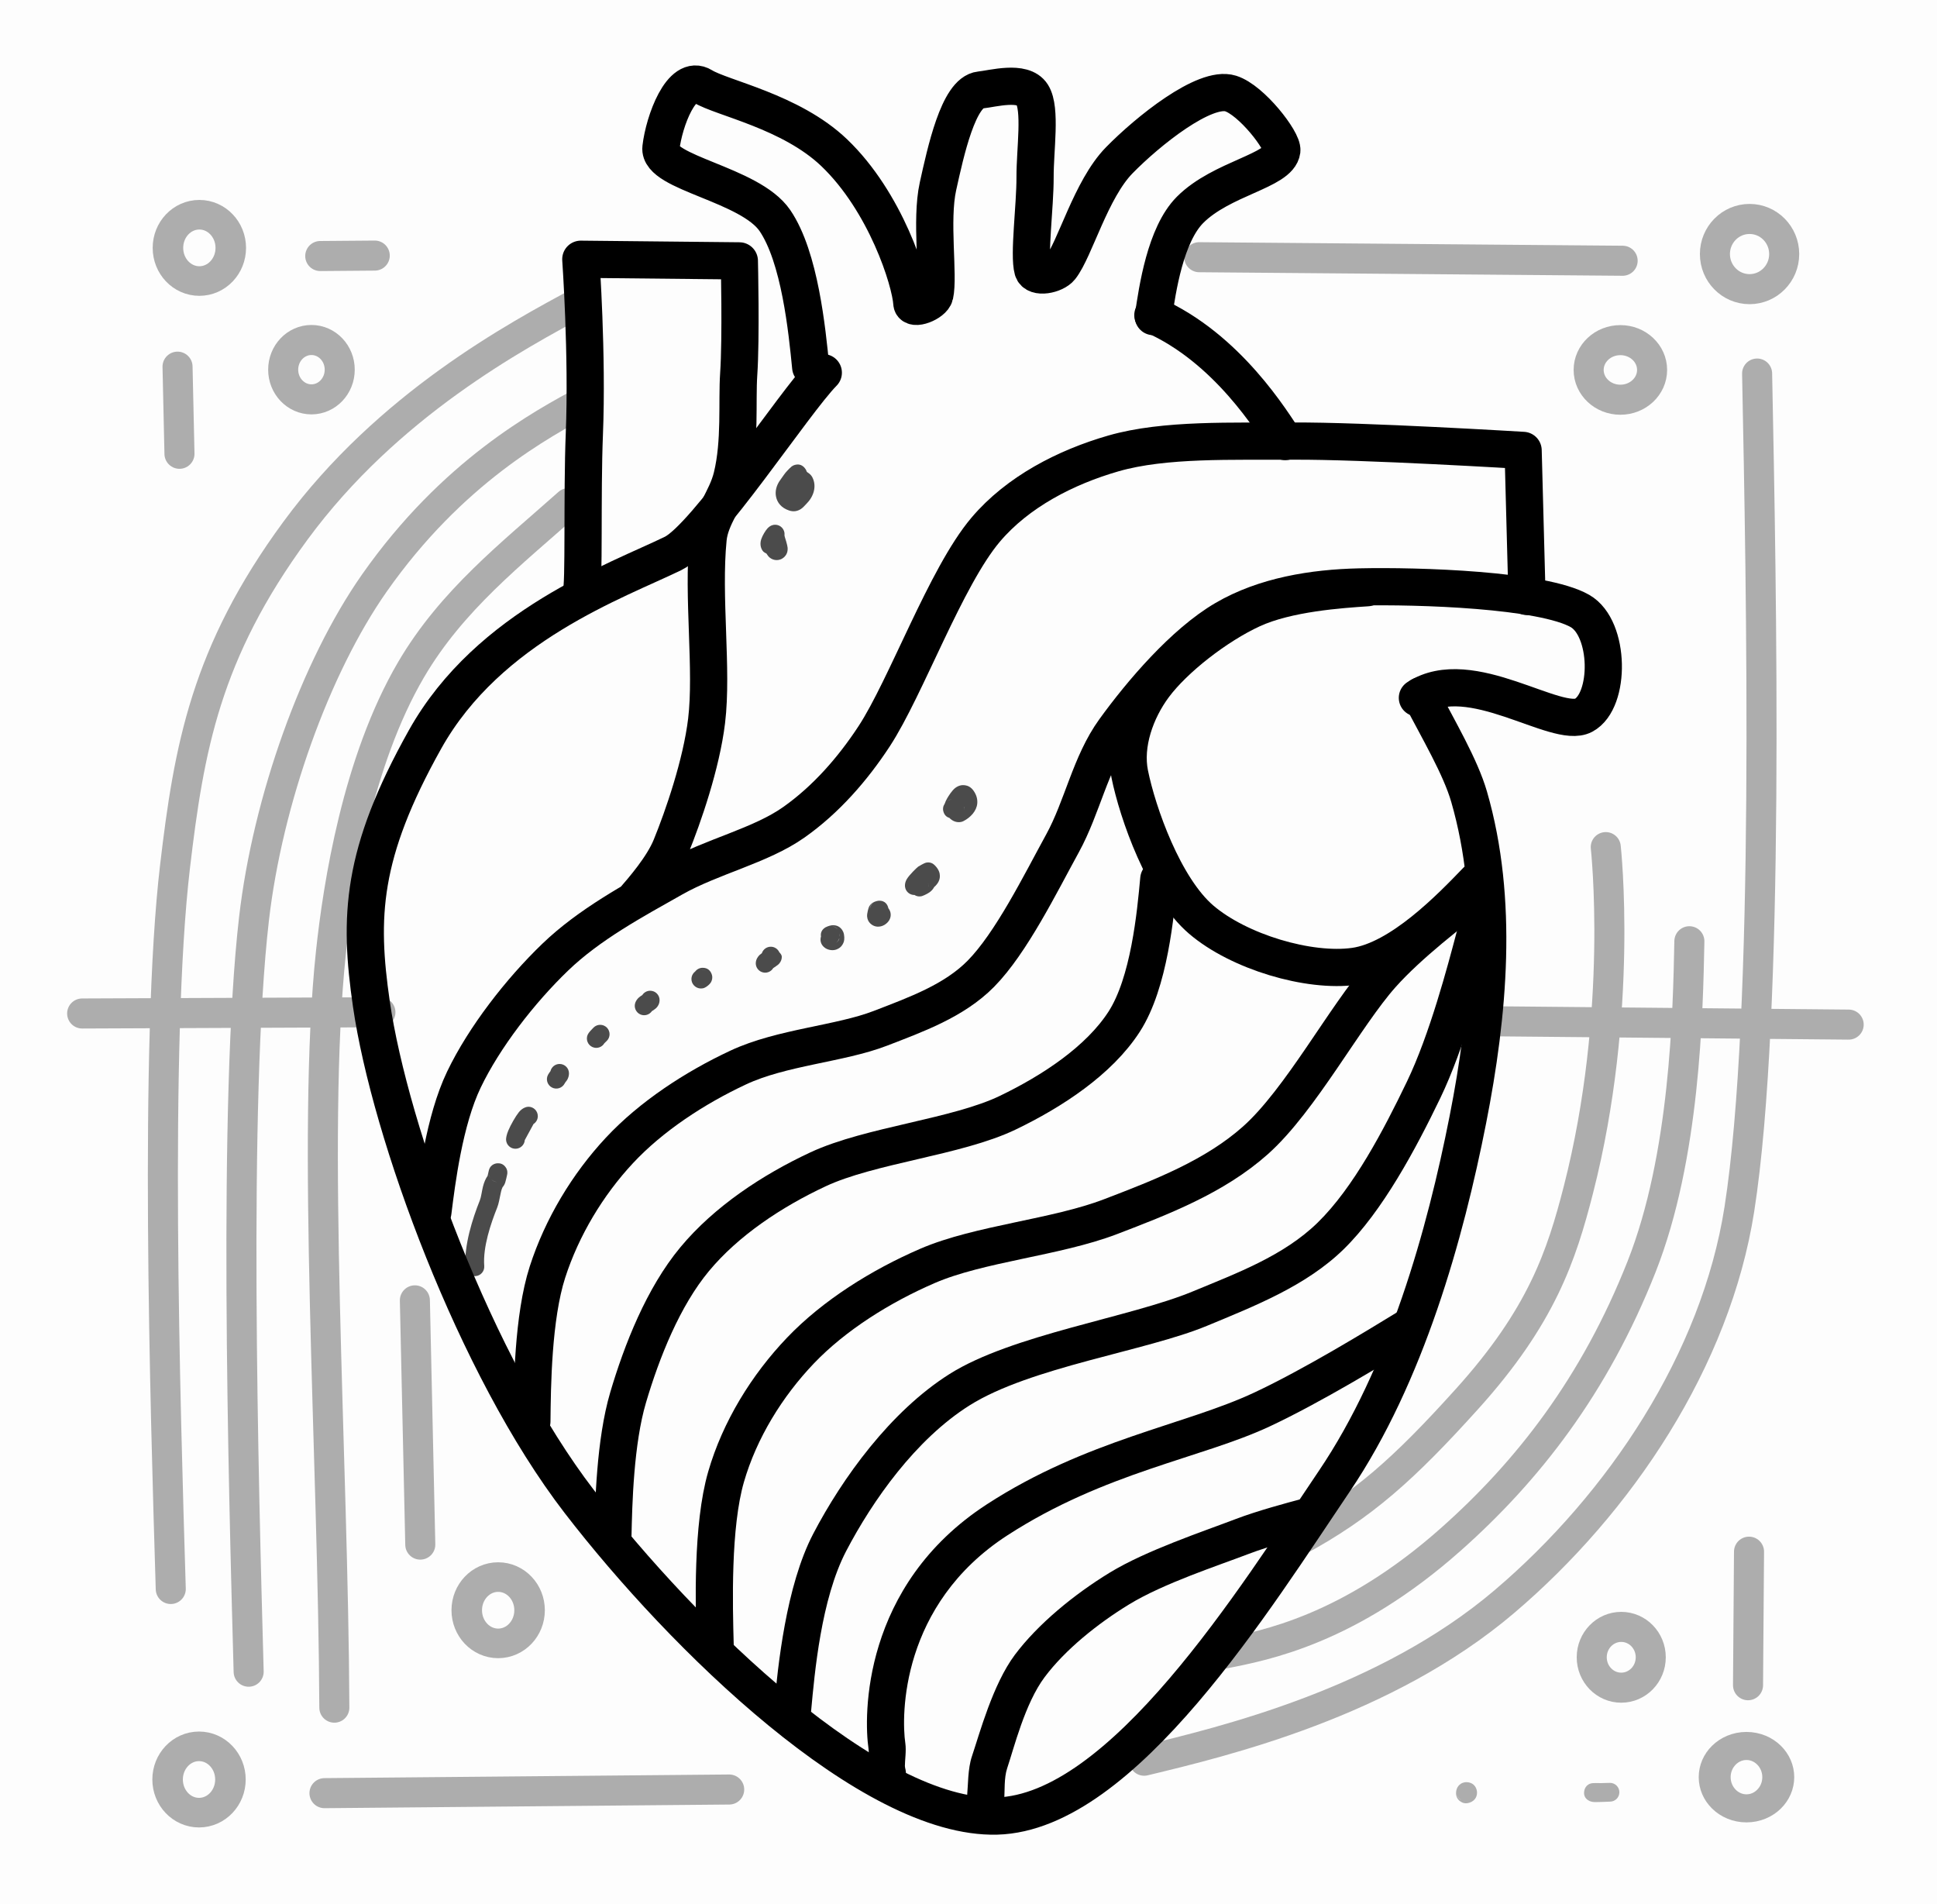 <?xml version="1.0" encoding="UTF-8" standalone="no"?>
<!-- Created with Inkscape (http://www.inkscape.org/) -->

<svg
   width="135.322mm"
   height="133.015mm"
   viewBox="0 0 135.322 133.015"
   version="1.1"
   id="svg1"
   xml:space="preserve"
   inkscape:version="1.3.2 (091e20e, 2023-11-25, custom)"
   sodipodi:docname="favicon.svg"
   xmlns:inkscape="http://www.inkscape.org/namespaces/inkscape"
   xmlns:sodipodi="http://sodipodi.sourceforge.net/DTD/sodipodi-0.dtd"
   xmlns="http://www.w3.org/2000/svg"
   xmlns:svg="http://www.w3.org/2000/svg"><sodipodi:namedview
     id="namedview1"
     pagecolor="#ffffff"
     bordercolor="#666666"
     borderopacity="1.0"
     inkscape:showpageshadow="2"
     inkscape:pageopacity="0.0"
     inkscape:pagecheckerboard="0"
     inkscape:deskcolor="#d1d1d1"
     inkscape:document-units="mm"
     inkscape:zoom="0.74029882"
     inkscape:cx="126.97575"
     inkscape:cy="234.36482"
     inkscape:window-width="1920"
     inkscape:window-height="1009"
     inkscape:window-x="-8"
     inkscape:window-y="-8"
     inkscape:window-maximized="1"
     inkscape:current-layer="layer1" /><defs
     id="defs1" /><g
     inkscape:label="Layer 1"
     inkscape:groupmode="layer"
     id="layer1"
     transform="translate(-241.664,-86.097)"><rect
       style="fill:#fdfdfd;fill-opacity:1;stroke:none;stroke-width:2.151"
       id="rect2"
       width="135.322"
       height="133.015"
       x="241.664"
       y="86.097"
       inkscape:export-filename="favicon.png"
       inkscape:export-xdpi="600"
       inkscape:export-ydpi="600" /><g
       style="clip-rule:evenodd;fill-rule:evenodd;stroke-linecap:round;stroke-linejoin:round;stroke-miterlimit:1.5"
       id="g2"
       transform="matrix(0.082,0,0,0.082,239.44,82.788)"><g
         transform="matrix(1.3,0,0,1.3,-284.199,-205.825)"
         id="g47-8">
        <g
   id="g12-4">
            <path
   d="m 1385.72,1206.11 -0.65,87.51"
   style="fill:none;stroke:#adadad;stroke-width:19.69px"
   id="path1-6" />
            <path
   d="m 1198.2,1357.54 c -0.2,0.07 -0.41,0.15 -0.61,0.24 -0.6,0.27 -2.42,1.3 -3.33,3.58 -0.52,1.3 -0.71,3.22 -0.37,4.59 0.42,1.73 1.42,3.08 2.87,3.98 1.17,0.74 3.01,1.56 5.84,0.62 4.17,-1.39 5.21,-4.95 4.78,-7.64 -0.42,-2.64 -2.4,-5.78 -6.98,-5.78 -0.78,0 -1.52,0.15 -2.2,0.41 z m 0.4,11.63 c 0.52,0.17 1.12,0.27 1.8,0.27 -0.63,0 -1.23,-0.09 -1.8,-0.27 z m -1.05,-0.19 c -1.78,-0.83 -3.13,-2.51 -3.47,-4.6 0.45,2.82 2.05,4.02 3.47,4.6 z"
   style="fill:#adadad"
   id="path2-1" />
            <ellipse
   cx="1301.98"
   cy="1275.31"
   rx="19.34"
   ry="19.917"
   style="fill:none;stroke:#adadad;stroke-width:19.69px"
   id="ellipse2-1" />
            <g
   transform="matrix(1,0,0,0.879,0,166.161)"
   id="g3-8">
                <ellipse
   cx="1384.05"
   cy="1351.19"
   rx="20.838"
   ry="23.257"
   style="fill:none;stroke:#adadad;stroke-width:20.92px"
   id="ellipse3-3" />
            </g>
            <g
   transform="translate(-3.9,6.458)"
   id="g4-2">
                <ellipse
   cx="1389.97"
   cy="349.379"
   rx="22.701"
   ry="22.998"
   style="fill:none;stroke:#adadad;stroke-width:19.69px"
   id="ellipse4-5" />
            </g>
            <g
   transform="matrix(0.978,0,0,0.948,7.822,19.428)"
   id="g5-7">
                <ellipse
   cx="370.458"
   cy="350.599"
   rx="21.054"
   ry="22.917"
   style="fill:none;stroke:#adadad;stroke-width:20.45px"
   id="ellipse5-4" />
            </g>
            <g
   transform="matrix(0.978,0,0,0.948,203.649,912.108)"
   id="g6-8">
                <ellipse
   cx="370.458"
   cy="350.599"
   rx="21.054"
   ry="22.917"
   style="fill:none;stroke:#adadad;stroke-width:20.45px"
   id="ellipse6-9" />
            </g>
            <g
   transform="matrix(0.978,0,0,0.948,7.603,1023.02)"
   id="g7-8">
                <ellipse
   cx="370.458"
   cy="350.599"
   rx="21.054"
   ry="22.917"
   style="fill:none;stroke:#adadad;stroke-width:20.45px"
   id="ellipse7-7" />
            </g>
            <path
   d="m 514.917,1201.47 -3.545,-160.04 z"
   style="fill:none;stroke:#adadad;stroke-width:19.69px"
   id="path7-5" />
            <path
   d="m 357.097,486.708 -1.269,-57.084"
   style="fill:none;stroke:#adadad;stroke-width:19.69px"
   id="path8-4" />
            <path
   d="m 449.355,357.13 35.719,-0.288"
   style="fill:none;stroke:#adadad;stroke-width:19.69px"
   id="path9-1" />
            <g
   transform="translate(2.467,1.605)"
   id="g9-6">
                <ellipse
   cx="441.124"
   cy="429.997"
   rx="18.53"
   ry="19.45"
   style="fill:none;stroke:#adadad;stroke-width:19.69px"
   id="ellipse9-3" />
            </g>
            <ellipse
   cx="1301.41"
   cy="431.764"
   rx="20.79"
   ry="19.525"
   style="fill:none;stroke:#adadad;stroke-width:19.69px"
   id="ellipse10-5" />
            <g
   transform="translate(2.98,1.685)"
   id="g10-8">
                <path
   d="m 1285.56,1356.07 c -1.8,-0.09 -4.78,-0.05 -5.43,0.03 -4.65,0.59 -5.32,4.64 -5.4,5.24 -0.26,1.78 -0.2,4.63 3.34,6.39 0.51,0.26 1.83,0.74 3.77,0.78 0.96,0.03 2.37,-0.02 3.86,-0.08 h 0.19 c 0.1,0 0.2,-0.01 0.3,-0.01 l 0.12,-0.01 c 2.05,-0.09 4.13,-0.2 5.3,-0.2 3.4,0 6.16,-2.75 6.16,-6.15 0,-3.39 -2.76,-6.15 -6.16,-6.15 -1.17,0 -3.82,0.08 -6.05,0.16 z"
   style="fill:#adadad"
   id="path10-6" />
            </g>
            <path
   d="m 293.317,853.462 195.462,-0.804"
   style="fill:none;stroke:#adadad;stroke-width:19.69px"
   id="path11-0" />
            <path
   d="m 1451.03,860.746 -253.76,-2.37"
   style="fill:none;stroke:#adadad;stroke-width:19.69px"
   id="path12-0" />
        </g>
        <g
   id="g16-6">
            <path
   d="M 351.388,1230.56 C 347.779,1111.28 340.56,872.712 354.189,757.124 363.317,679.716 374.24,617.202 433.163,537.031 493.698,454.667 577.831,409.523 619.897,386.952"
   style="fill:none;stroke:#adadad;stroke-width:19.69px"
   id="path13-8" />
            <g
   transform="translate(51.751,34.259)"
   id="g14-1">
                <path
   d="m 350.684,1250.5 c -3.414,-124.83 -10.241,-374.465 3.505,-493.376 8.951,-77.429 40.323,-165.053 78.974,-220.093 51.023,-72.658 109.45,-104.035 138.664,-119.724"
   style="fill:none;stroke:#adadad;stroke-width:19.69px"
   id="path14-7" />
            </g>
            <g
   transform="translate(102.172,56.357)"
   id="g15-7">
                <path
   d="m 356.421,1251.96 c -0.744,-164.94 -15.022,-375.681 -2.232,-494.836 4.733,-44.09 17.339,-125.242 52.523,-185.317 26.66,-45.522 66.18,-76.225 103.12,-109.102"
   style="fill:none;stroke:#adadad;stroke-width:19.69px"
   id="path15-9" />
            </g>
        </g>
        <g
   transform="rotate(-166.662,874.217,843.462)"
   id="g21-3">
            <path
   d="M 465.782,1360.97 C 430.819,1225.6 360.892,954.859 350.789,825.614 342.994,725.881 382.454,619.858 441.376,539.686 501.911,457.322 598.612,408.357 646.962,383.874"
   style="fill:none;stroke:#adadad;stroke-width:19.69px"
   id="path16-8" />
            <g
   transform="translate(51.751,34.259)"
   id="g17-9">
                <path
   d="M 371.411,954.523 C 361.473,908.551 341.596,816.607 352.69,739.806 364.684,656.77 394.512,592.071 433.163,537.031 484.186,464.373 535.356,441.311 560.941,429.78"
   style="fill:none;stroke:#adadad;stroke-width:19.69px"
   id="path17-7" />
            </g>
            <g
   transform="rotate(166.662,874.219,843.465)"
   id="g18-9">
                <path
   d="m 1025.41,357.91 277.49,2.317"
   style="fill:none;stroke:#adadad;stroke-width:19.69px"
   id="path18-1" />
            </g>
            <g
   transform="rotate(166.662,874.219,843.465)"
   id="g19-2">
                <path
   d="m 452.132,1364.35 265.234,-2.39"
   style="fill:none;stroke:#adadad;stroke-width:19.69px"
   id="path19-6" />
            </g>
            <g
   transform="translate(102.172,56.357)"
   id="g20-7">
                <path
   d="m 388.537,979.799 c 0,0 -36.519,-102.168 -34.348,-222.675 0.799,-44.336 4.264,-86.048 39.373,-150.112 29.481,-53.795 50.202,-83.961 87.141,-116.838"
   style="fill:none;stroke:#adadad;stroke-width:19.69px"
   id="path20-4" />
            </g>
        </g>
        <g
   id="g24">
            
            
            <g
   transform="matrix(0.769,0,0,0.769,218.542,158.274)"
   id="g23">
                
            </g>
        </g>
        <g
   id="g36-8">
            <path
   d="m 755.515,497.723 c -1.86,1.874 -2.93,3.819 -4.593,6.035 -2.778,3.705 -3.587,7.758 -2.839,11.193 0.821,3.771 3.417,7.215 8.529,8.919 3.033,1.011 5.53,0.426 7.699,-0.936 1.43,-0.898 2.648,-2.43 3.753,-3.536 4.581,-4.58 6.806,-11.262 3.866,-17.142 -0.437,-0.875 -1.114,-1.759 -2.062,-2.544 -0.346,-0.286 -1.055,-0.768 -1.482,-1.051 l -0.172,-0.253 -0.092,-0.125 c -0.325,-1.113 -0.937,-1.839 -1.223,-2.196 -1.315,-1.639 -3.348,-2.929 -6.441,-2.107 -0.518,0.138 -1.281,0.41 -2.124,1.006 -0.634,0.449 -2.303,2.192 -2.819,2.737 z m 9.394,7.985 -0.05,0.029 -0.001,10e-4 0.023,-0.012 z m 0.245,-0.151 -0.003,0.002 z m 4.072,-5.347 0.053,0.138 c -0.015,-0.044 -0.033,-0.09 -0.053,-0.138 z"
   style="fill:#4b4b4b"
   id="path24-4" />
            <path
   d="m 741.752,552.065 c 0.582,0.91 1.344,1.986 1.996,2.536 1.441,1.215 3.083,1.776 4.753,1.768 1.584,-0.008 3.405,-0.458 5.179,-2.232 1.087,-1.087 2.226,-3.073 1.964,-5.962 -0.164,-1.806 -1.626,-6.348 -1.835,-6.987 -0.041,-0.368 -0.118,-0.727 -0.224,-1.072 0.121,-0.943 0.022,-1.928 -0.328,-2.882 -1.171,-3.187 -4.709,-4.824 -7.896,-3.653 -0.701,0.257 -1.835,0.841 -2.951,2.064 -1.24,1.358 -3.2,4.525 -4.017,6.96 -1.278,3.808 0.027,6.871 1.431,8.275 0.404,0.404 1.176,0.832 1.928,1.185 z"
   style="fill:#4b4b4b"
   id="path25-5" />
            <path
   d="m 559.021,959.878 c -1.302,1.794 -2.335,4.26 -3.032,7.051 -0.775,3.104 -1.141,6.733 -2.042,8.984 -4.834,12.086 -10.472,29.697 -9.385,43.957 0.258,3.39 3.216,5.93 6.602,5.67 3.385,-0.26 5.924,-3.22 5.666,-6.6 -0.952,-12.5 4.304,-27.866 8.541,-38.458 0.922,-2.305 1.509,-5.757 2.209,-9.056 0.205,-0.969 0.426,-1.919 0.701,-2.786 0.159,-0.503 0.526,-1.291 0.576,-1.397 0.479,-0.506 1.196,-1.473 1.694,-2.917 0.446,-1.293 1.054,-4.166 1.199,-4.868 0.155,-0.536 0.237,-1.102 0.237,-1.688 0,-2.089 -0.847,-3.162 -1.126,-3.558 -1.502,-2.129 -3.439,-2.686 -5.309,-2.601 -0.357,0.017 -4.582,0.153 -5.714,4.742 z m 2.268,2.035 c 1.148,1.316 2.5,1.855 3.861,1.97 -1.524,-0.168 -2.88,-0.894 -3.861,-1.97 z m -1.487,-2.939 -0.011,0.014 c 0.2,1.101 0.64,1.785 0.899,2.152 -0.426,-0.647 -0.733,-1.379 -0.888,-2.166 z m -0.111,-0.887 0.024,0.312 c 0.013,0.103 0.026,0.205 0.039,0.308 l 0.039,0.22 -0.011,0.012 c -0.046,-0.261 -0.078,-0.544 -0.091,-0.852 z"
   style="fill:#4b4b4b"
   id="path26-3" />
            <path
   d="m 583.413,936.399 5.721,-10.524 c 1.688,-1.096 2.805,-2.998 2.805,-5.158 0,-3.396 -2.757,-6.152 -6.152,-6.152 -1.158,0 -3.943,0.653 -6.321,3.641 -2.081,2.615 -5.231,8.084 -6.88,11.994 -1.102,2.614 -1.504,4.85 -1.452,6.018 0.153,3.391 3.031,6.021 6.423,5.868 3.143,-0.142 5.632,-2.624 5.856,-5.687 z"
   style="fill:#4b4b4b"
   id="path27-3" />
            <path
   d="m 600.24,891.222 c -0.438,0.586 -1.273,1.738 -1.652,2.472 -1.555,3.019 -0.367,6.732 2.651,8.287 3.018,1.555 6.731,0.368 8.286,-2.651 0.48,-0.931 1.32,-1.711 1.774,-2.554 0.699,-1.299 1.067,-2.658 1.067,-4.087 0,-3.396 -2.757,-6.152 -6.152,-6.152 -2.89,0 -5.317,1.997 -5.974,4.685 z"
   style="fill:#4b4b4b"
   id="path28-3" />
            <path
   d="m 635.576,872.923 c 0.285,-0.271 1.172,-1.118 1.591,-1.537 2.401,-2.401 2.401,-6.299 0,-8.7 -2.401,-2.401 -6.299,-2.401 -8.7,0 -1.377,1.377 -3.226,3.265 -3.848,4.686 -1.363,3.11 0.057,6.741 3.167,8.103 2.896,1.269 6.245,0.125 7.79,-2.552 z"
   style="fill:#4b4b4b"
   id="path29-2" />
            <path
   d="m 660.432,841.367 c -0.658,0.416 -1.622,1.053 -2.146,1.514 -1.073,0.944 -1.87,2.048 -2.361,3.256 -1.277,3.146 0.24,6.737 3.386,8.014 2.717,1.104 5.767,0.122 7.369,-2.195 0.699,-0.452 2.375,-1.565 2.968,-2.181 1.453,-1.51 2.099,-3.237 2.099,-5.066 0,-3.396 -2.757,-6.152 -6.152,-6.152 -2.163,0 -4.067,1.119 -5.163,2.81 z"
   style="fill:#4b4b4b"
   id="path30-3" />
            <path
   d="m 695.066,825.964 c -0.482,0.363 -0.919,0.804 -1.29,1.32 -1.984,2.756 -1.357,6.603 1.399,8.587 1.379,0.993 3.066,1.459 4.997,1.086 1.761,-0.341 4.502,-2.488 5.358,-4.167 1.216,-2.387 0.703,-4.517 0.097,-5.756 -0.882,-1.805 -2.451,-3.512 -5.655,-3.512 -2.003,0 -3.783,0.958 -4.906,2.442 z m 1.494,8.827 c 0.771,0.554 1.761,0.965 3.067,1.024 -1.131,-0.062 -2.181,-0.431 -3.067,-1.024 z m 2.285,-10.062 c 1.122,0.011 2.25,0.33 3.253,0.976 -0.906,-0.59 -2.023,-1.003 -3.253,-0.976 z"
   style="fill:#4b4b4b"
   id="path31-0" />
            <path
   d="m 738.771,813.952 c -0.581,0.407 -1.128,0.822 -1.468,1.147 -1.504,1.442 -2.259,3.094 -2.471,4.628 -0.464,3.363 1.889,6.471 5.252,6.936 2.51,0.347 4.878,-0.876 6.11,-2.917 0.942,-0.62 3.216,-2.15 3.835,-2.839 1.38,-1.536 1.817,-3.178 1.817,-4.605 0,-0.984 -0.685,-2.003 -1.608,-2.928 -0.957,-2.153 -3.116,-3.655 -5.622,-3.655 -2.725,0 -5.039,1.776 -5.845,4.233 z"
   style="fill:#4b4b4b"
   id="path32-3" />
            <path
   d="m 777.514,803.009 c -0.694,2.23 -0.379,5.399 2.735,7.541 1.83,1.26 4.945,1.985 7.662,0.879 1.785,-0.726 3.624,-2.125 4.597,-5.044 0.456,-1.366 0.429,-4.395 -0.396,-6.359 -0.809,-1.923 -2.19,-3.104 -3.335,-3.677 -1.043,-0.521 -2.534,-0.868 -4.192,-0.678 -1.735,0.199 -3.757,1.117 -4.116,1.335 -2.908,1.769 -3.256,4.18 -2.955,6.003 z m 7.24,7.726 -0.114,0.016 0.034,-0.003 z m 0.316,-0.05 -0.066,0.012 0.035,-0.005 z m 4.377,-6.333 c -0.403,1.128 -1.127,2.105 -2.062,2.819 1.078,-0.768 1.729,-1.635 2.091,-2.512 l -0.017,-0.218 z m 0.232,-3.31 c 0.083,0.401 0.126,0.816 0.126,1.241 0,0.149 -0.006,0.298 -0.018,0.444 l 0.016,0.045 0.06,0.206 c 0.044,-0.695 -0.043,-1.357 -0.184,-1.936 z m -0.973,-2.265 c -0.696,-1.065 -2.084,-2.646 -5.053,-2.646 2.092,0 3.942,1.047 5.053,2.646 z"
   style="fill:#4b4b4b"
   id="path33-7" />
            <path
   d="m 821.676,784.487 c -0.395,-1.941 -1.858,-5.201 -6.453,-4.899 -0.53,0.035 -2.407,0.423 -3.719,1.25 -1.192,0.75 -2.03,1.769 -2.512,2.734 -0.283,0.566 -1.397,4.259 -1.252,6.294 0.148,2.07 1.05,3.551 1.973,4.474 2.316,2.316 5.238,2.698 7.949,1.747 1.877,-0.659 3.543,-2.105 4.422,-3.499 1.507,-2.39 1.333,-4.861 0.49,-6.638 -0.223,-0.47 -0.511,-0.978 -0.898,-1.463 z m -5.91,9.913 0.058,0.002 -0.127,-0.01 z m -0.423,-0.047 0.037,0.004 -0.047,-0.005 z m -5.847,-9.115 c 0.174,-2.026 1.35,-3.923 3.286,-4.932 -2.851,1.485 -3.261,3.673 -3.286,4.932 z"
   style="fill:#4b4b4b"
   id="path34-8" />
            <path
   d="m 838.817,775.808 c 0.928,0.612 2.348,1.197 4.36,0.873 0.736,-0.119 3.683,-1.33 5.533,-2.664 1.48,-1.066 2.4,-2.31 2.775,-3.059 0.237,-0.475 0.695,-0.749 1.006,-1.074 0.54,-0.565 1.019,-1.126 1.406,-1.688 1.046,-1.52 1.57,-3.138 1.54,-4.922 -0.03,-1.796 -0.592,-4.179 -3.379,-6.966 -0.931,-0.931 -2.779,-2.321 -5.775,-1.667 -0.938,0.205 -4.574,2.234 -5.07,2.605 -1.163,0.873 -5.825,5.477 -7.391,8.065 -1.596,2.636 -1.377,5.008 -0.968,6.259 0.861,2.631 3.331,4.288 5.963,4.238 z m 8.868,-7.826 -0.006,0.006 c 0.368,0.787 0.573,1.666 0.573,2.591 0,-0.977 -0.206,-1.837 -0.567,-2.597 z"
   style="fill:#4b4b4b"
   id="path35-0" />
            <path
   d="m 858.64,715.895 c -0.315,0.569 -0.732,1.342 -0.804,1.56 -0.548,1.638 -0.302,2.903 -0.097,3.637 0.621,2.229 1.946,3.614 3.927,4.201 0.507,0.52 1.096,1.031 1.713,1.441 2.654,1.765 5.625,1.612 7.411,0.719 4.691,-2.346 8.714,-6.665 9.148,-11.601 0.216,-2.458 -0.306,-5.186 -2.222,-8.06 -1.818,-2.728 -4,-3.654 -5.956,-3.908 -2.001,-0.261 -4.117,0.242 -6.086,1.673 -2.306,1.675 -4.599,5.435 -5.582,7.154 -0.623,1.092 -1.062,2.085 -1.452,3.184 z m 12.629,2.12 -0.044,0.069 c 0.234,0.648 0.361,1.347 0.361,2.075 0,-0.307 -0.008,-1.247 -0.317,-2.144 z m -8.149,-4.784 c -0.893,0.035 -2.125,0.351 -3.465,1.586 0.996,-0.918 2.214,-1.444 3.465,-1.586 z"
   style="fill:#4b4b4b"
   id="path36-7" />
        </g>
        <g
   id="g46-6">
            <path
   d="m 1170.63,645.235 c 11.61,22.469 25.96,46.55 31.65,66.222 19.59,67.765 12.81,142.41 -0.83,211.621 -14.72,74.743 -40.35,167.122 -87.5,236.832 -51.44,76.05 -138.683,217.19 -221.14,219.43 -82.458,2.24 -205.283,-117.3 -273.606,-205.98 C 550.88,1084.68 495.051,931.337 482.869,847.271 474.613,790.3 476.031,748.888 518.063,673.83 559.824,599.255 643.837,569.931 680.604,552.008 c 21.64,-10.549 79.092,-98.824 98.439,-118.435"
   style="fill:none;stroke:#000000;stroke-width:24.38px"
   id="path37-0" />
            <path
   d="m 995.025,395.854 c 48.935,21.551 78.365,70.315 86.675,82.843"
   style="fill:none;stroke:#000000;stroke-width:24.38px"
   id="path38-0" />
            <path
   d="m 641.152,1195.63 c 0.452,-20.49 1.356,-61.45 9.974,-90.57 8.94,-30.21 22.932,-65.78 43.662,-90.68 20.73,-24.913 50.567,-44.674 80.716,-58.768 34.21,-15.993 91.095,-21.065 124.544,-37.193 29.03,-13.997 59.672,-34.067 76.15,-59.576 16.478,-25.509 20.638,-70.82 22.718,-93.476"
   style="fill:none;stroke:#000000;stroke-width:24.38px"
   id="path39-5" />
            <path
   d="m 1207.06,766.652 c -16.58,17.223 -49.75,51.668 -79.81,55.889 -30.05,4.221 -75.96,-9.559 -100.53,-30.563 -24.56,-21.005 -41.709,-69.947 -46.875,-95.462 -3.954,-19.529 3.998,-41.635 15.885,-57.625 13.36,-17.979 41,-39.507 64.3,-50.244 23.26,-10.718 58.1,-13.027 75.52,-14.182"
   style="fill:none;stroke:#000000;stroke-width:24.38px"
   id="path40-2" />
            <path
   d="m 588.051,1120.79 c 0.221,-22.78 0.662,-68.33 10.226,-97.93 9.488,-29.368 26.318,-57.343 47.154,-79.677 20.836,-22.334 49.346,-40.986 77.861,-54.325 28.516,-13.34 66.722,-15.467 93.231,-25.714 23.292,-9.004 48.306,-17.974 65.824,-35.771 19.885,-20.202 38.901,-58.837 53.486,-85.442 13.078,-23.857 18.074,-52.149 34.023,-74.19 17.718,-24.485 45.544,-57.09 72.284,-72.719 26.08,-15.244 57.95,-20.371 88.15,-21.056 38.8,-0.881 120.16,1.758 144.67,15.775 19.78,11.315 20.11,58.841 2.34,68.324 -17.76,9.482 -74.06,-34.074 -108.92,-11.431"
   style="fill:none;stroke:#000000;stroke-width:24.38px"
   id="path41-3" />
            <path
   d="m 523.171,983.624 c 2.488,-20.007 7.462,-60.02 20.318,-86.817 13.356,-27.838 36.958,-58.219 59.814,-80.212 22.347,-21.503 51.238,-36.999 77.321,-51.744 25.326,-14.317 57.223,-21.22 79.177,-36.723 20.969,-14.809 38.474,-34.83 52.546,-56.3 20.937,-31.943 46.941,-104.466 73.077,-135.357 20.997,-24.819 52.501,-40.995 83.74,-49.993 33.596,-9.679 78.476,-7.787 117.846,-8.077 44.76,-0.331 150.66,6.096 150.66,6.096 0,0 1.69,63.804 2.54,95.706 m -619.88,-2.292 c 2.171,-3.789 0.51,-64.794 2.107,-104.159 2.104,-51.847 -2.323,-114.51 -2.323,-114.51 l 103.902,1.068 c 0,0 1.201,50.445 -0.417,74.178 -1.23,18.043 1.212,44.189 -4.4,67.234 -3.688,15.142 -14.227,26.112 -15.674,40.684 -3.774,37.993 3.085,85.676 -0.971,119.306 -3.421,28.368 -15.333,62.801 -23.363,82.476 -5.463,13.386 -18.363,28.179 -24.814,35.575 M 770.785,429.962 c -2.37,-24.039 -7.108,-72.117 -23.465,-96.086 -16.358,-23.968 -76.598,-31.117 -74.68,-47.724 1.993,-17.247 13.497,-48.82 27.279,-40.277 12.526,7.764 57.867,16.432 86.228,43.519 33.691,32.177 49.989,83.78 50.924,98.681 0.318,5.066 13.869,-0.149 15.028,-5.337 2.853,-12.764 -2.877,-48.843 2.086,-71.243 4.963,-22.399 13.4,-61.71 27.695,-63.154 8.147,-0.823 28.048,-6.531 34.038,2.984 5.99,9.515 1.834,36.059 1.902,54.105 0.073,19.144 -4.253,50.877 -1.465,60.756 1.653,5.856 14.427,3.297 18.196,-1.481 9.429,-11.953 19.816,-51.225 38.383,-70.237 18.567,-19.013 56.026,-49.127 73.016,-43.836 13.71,4.268 34.38,31.048 33.59,37.391 -1.67,13.357 -39.47,18.075 -60.17,38.879 -16.17,16.25 -21.4,52.023 -24.015,69.909"
   style="fill:none;stroke:#000000;stroke-width:24.38px"
   id="path42-8"
   sodipodi:nodetypes="cccscccccccccccsccccccccccsccssccsccccc" />
            <path
   d="m 896.874,1377.21 c 0.136,-2.05 0.404,-6.16 0.715,-9.23 0.478,-4.73 -0.194,-13.59 1.933,-19.91 4.539,-13.49 11.664,-42.49 24.553,-59.73 13.359,-17.87 34.629,-35.04 55.453,-47.73 22.612,-13.79 58.392,-25.43 78.372,-33.07 13.49,-5.15 32.13,-10.09 41.44,-12.57 6.5,-1.73 10.38,-8.41 8.65,-14.91 -1.74,-6.51 -8.42,-10.38 -14.92,-8.65 -9.87,2.63 -29.59,7.9 -43.87,13.36 -21.02,8.03 -58.567,20.51 -82.363,35.02 -23.454,14.3 -47.244,33.82 -62.29,53.95 -14.421,19.29 -23.055,51.46 -28.133,66.55 -2.704,8.03 -2.476,19.23 -3.084,25.24 -0.339,3.35 -0.637,7.83 -0.785,10.07 -0.443,6.72 4.648,12.53 11.362,12.97 6.714,0.44 12.524,-4.65 12.967,-11.36 z"
   id="path43-5" />
            <path
   d="m 832.926,1348.93 c -0.11,-0.52 -0.409,-1.55 -0.42,-2.34 -0.05,-3.37 1.022,-10.05 0.286,-14.99 -2.662,-17.89 -3.15,-90.78 66.829,-136.16 63.909,-41.43 127.519,-50.59 172.019,-71.43 33.61,-15.74 75.93,-41.59 97.08,-54.52 5.74,-3.51 7.55,-11.02 4.04,-16.76 -3.51,-5.74 -11.02,-7.55 -16.76,-4.04 -20.64,12.62 -61.9,37.88 -94.7,53.24 -45.29,21.2 -109.893,30.88 -174.943,73.06 -82.147,53.26 -80.807,139.19 -77.681,160.2 0.578,3.88 -0.589,9.11 -0.55,11.76 0.036,2.38 0.621,5.5 0.953,7.06 1.401,6.58 7.882,10.78 14.463,9.38 6.581,-1.4 10.786,-7.88 9.384,-14.46 z"
   id="path44-1" />
            <path
   d="m 771.073,1310.24 c 2.253,-24.3 6.446,-72.96 22.987,-104.6 17.343,-33.16 45.512,-73.09 80.716,-95.32 39.918,-25.2 115.591,-35.58 155.644,-52.18 31.65,-13.12 65.17,-26.28 89.67,-50.23 25.37,-24.797 47.08,-65.319 63.38,-99.174 15.59,-32.389 28.01,-78.974 34.19,-102.279 1.72,-6.504 -2.16,-13.184 -8.66,-14.907 -6.51,-1.724 -13.19,2.158 -14.91,8.662 -5.91,22.307 -17.66,66.944 -32.59,97.946 -15.13,31.43 -34.9,69.295 -58.45,92.312 -22.31,21.8 -53.15,33.2 -81.97,45.15 -41.048,17.01 -118.407,28.25 -159.321,54.09 -38.773,24.48 -70.205,68.11 -89.306,104.64 -17.994,34.41 -23.207,87.2 -25.658,113.64 -0.621,6.7 4.314,12.64 11.014,13.26 6.7,0.62 12.643,-4.31 13.264,-11.01 z"
   id="path45-5" />
            <path
   d="m 708.149,1267.46 c -0.721,-26.06 -2.163,-78.18 7.162,-110.38 8.912,-30.77 26.777,-59.75 48.79,-82.79 22.012,-23.04 52.662,-42.24 83.285,-55.46 33.857,-14.61 84.044,-18.51 119.861,-32.224 33.443,-12.806 68.313,-26.239 95.043,-50.074 29.61,-26.42 58.69,-81.501 82.67,-108.441 17.98,-20.193 46.81,-42.198 61.23,-53.201"
   style="fill:none;stroke:#000000;stroke-width:24.38px"
   id="path46-3" />
        </g>
    </g></g></g></svg>
